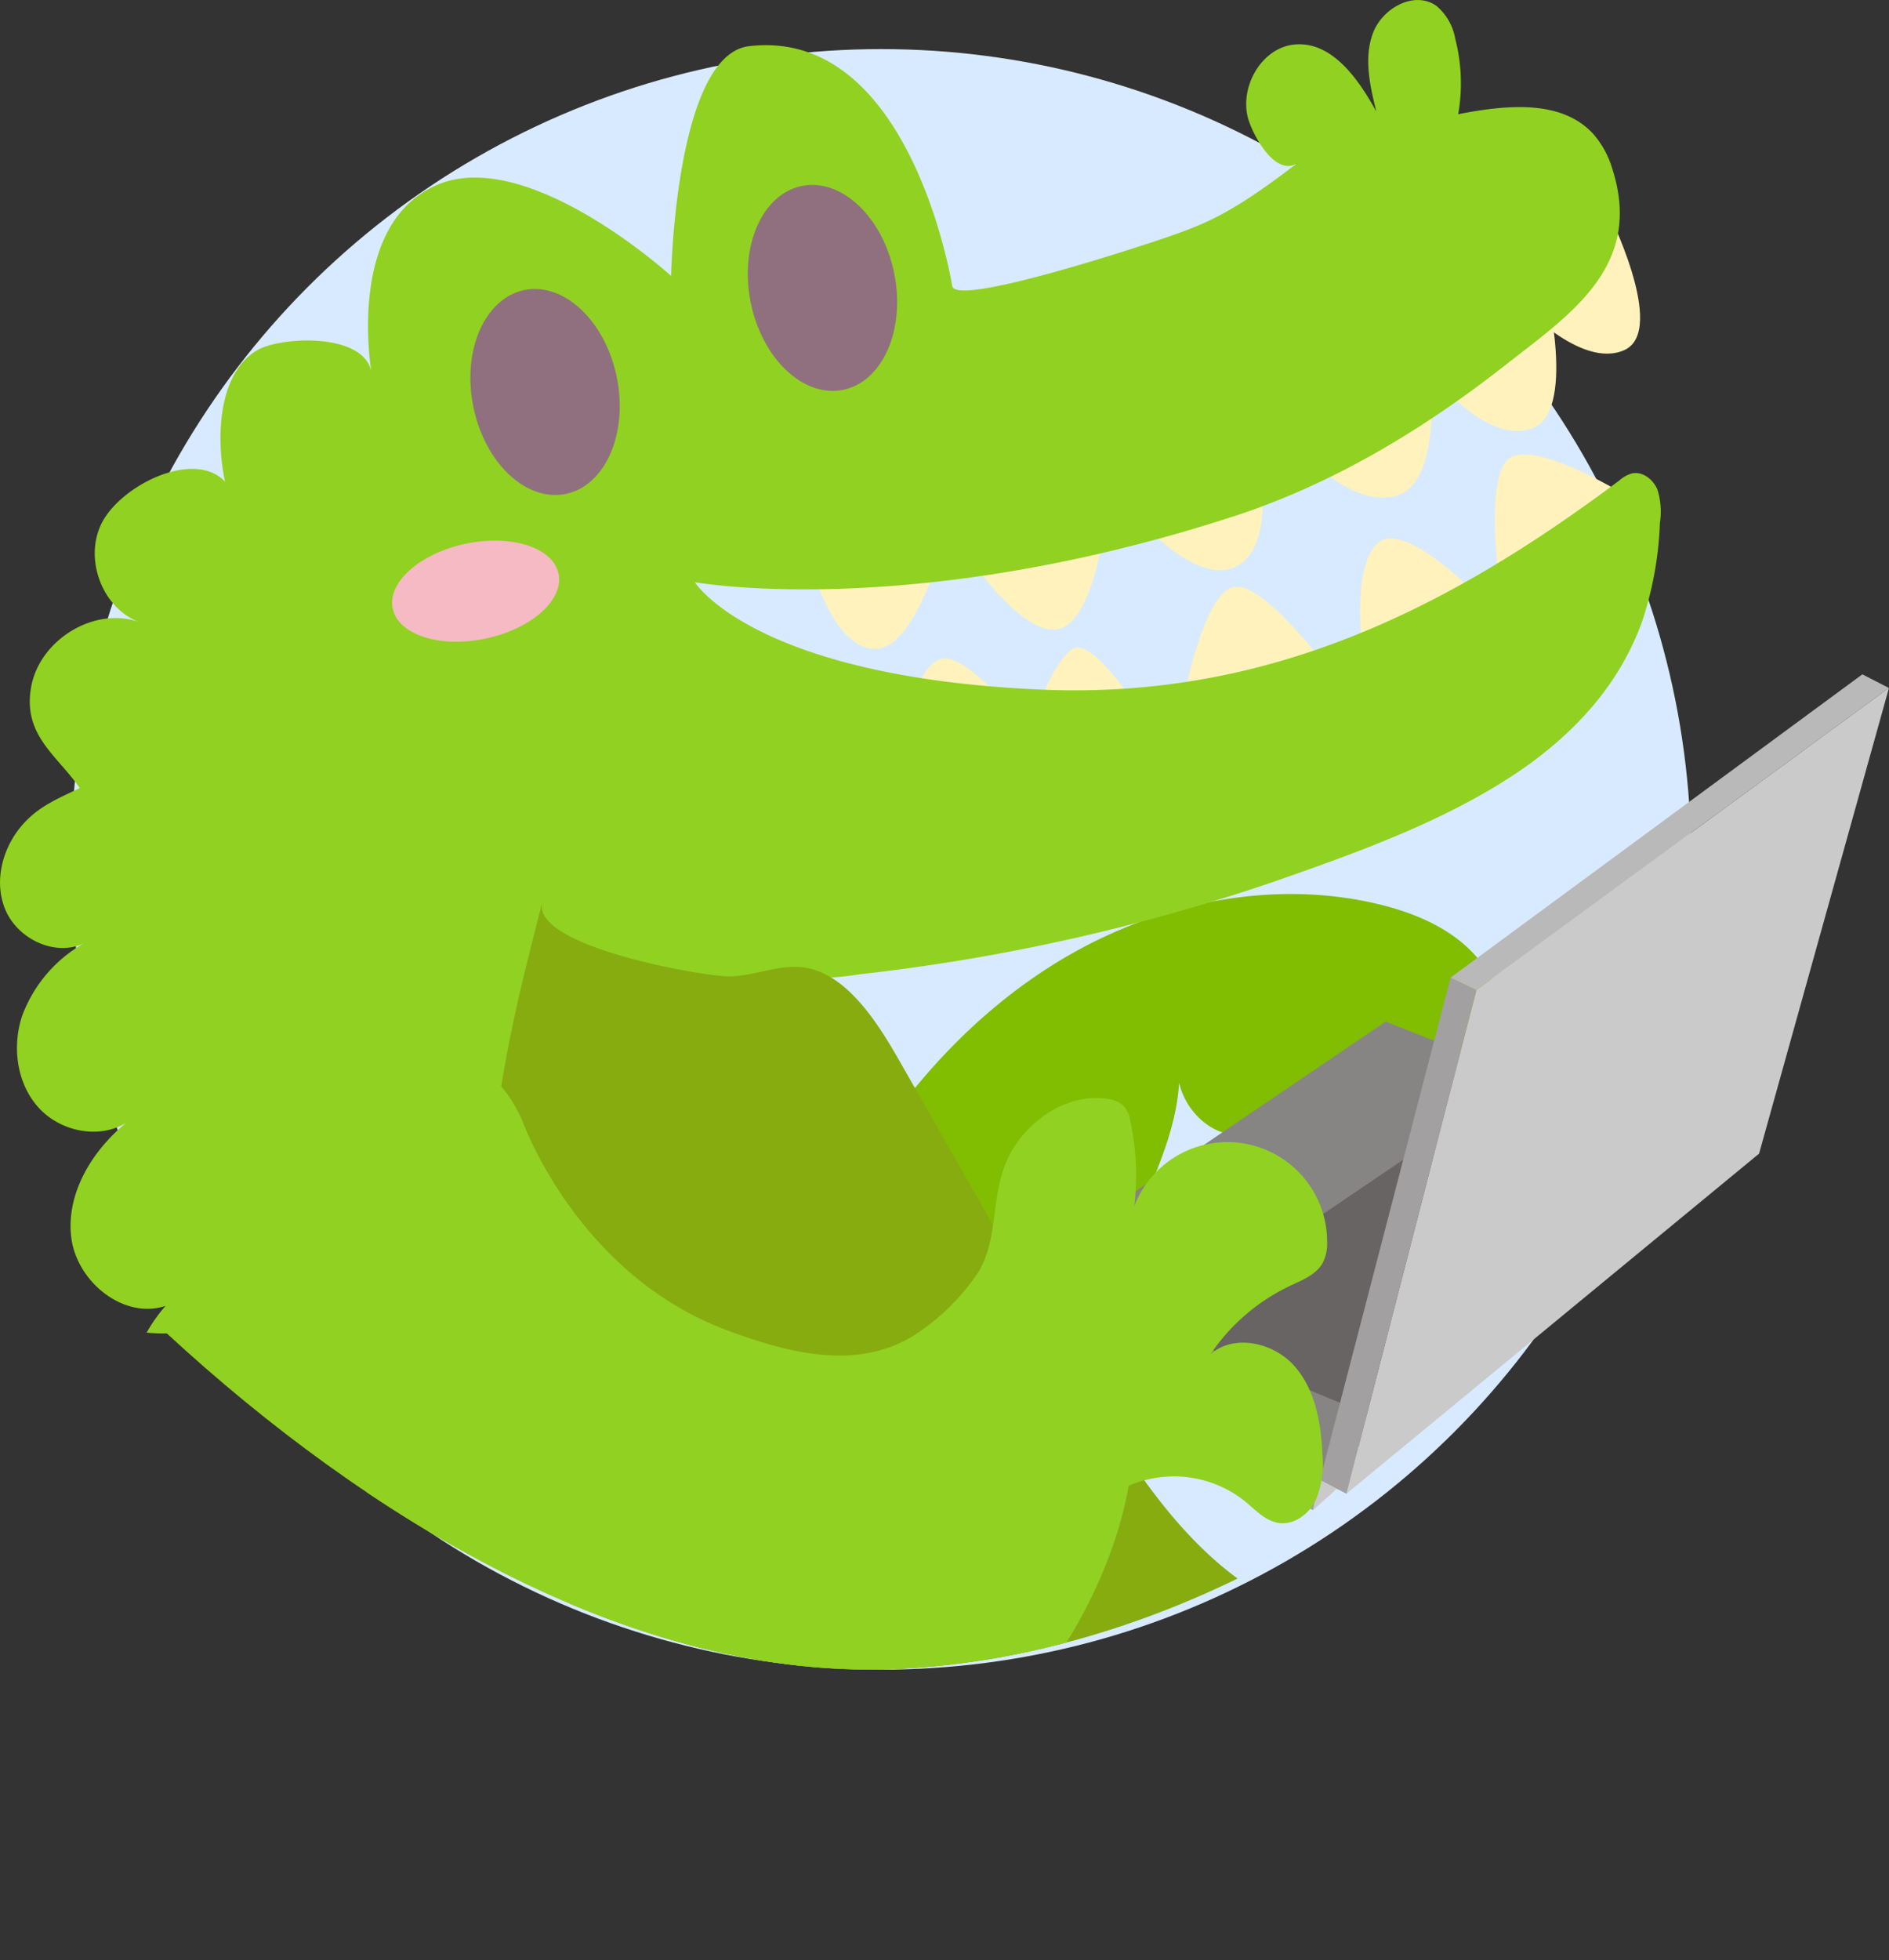 <svg xmlns="http://www.w3.org/2000/svg" xmlns:xlink="http://www.w3.org/1999/xlink" viewBox="0 0 272.16 282.29"><rect x="0" y="0" width="272.16" height="282.29" fill="#333333" stroke="none"/><defs><style>.cls-1{fill:none;}.cls-2{fill:#d8eaff;}.cls-3{clip-path:url(#clip-path);}.cls-4{fill:#81bd00;}.cls-5{fill:#fff2bd;}.cls-6{fill:#91d121;}.cls-7{fill:#90707e;}.cls-8{fill:#f5bac4;}.cls-9{fill:#86ac10;}.cls-10{fill:#878484;}.cls-11{fill:#686464;}.cls-12{fill:#cbcaca;}.cls-13{fill:#a2a0a0;}.cls-14{fill:#bab9b9;}</style><clipPath id="clip-path" transform="translate(-1.2 -5.15)"><path class="cls-1" d="M271.27,81.94c9.59,28-2.59,74.54-20.78,97.18-12.14,15.11-44.63,38.5-60.93,48-19.36,11.33-40.64,18-61.41,18.46-36.78.74-74-21.71-102.92-48.39C-3,197.78.1,152.36.1,122.82.1,58.37,76.86,10.59,140.76,2.16,225-8.95,251.27,23.52,271.27,81.94Z"/></clipPath></defs><title>Crocode-logo</title><g id="Layer_2" data-name="Layer 2"><g id="Capa_1" data-name="Capa 1"><circle class="cls-2" cx="126.95" cy="123.77" r="116.7"/><g class="cls-3"><path class="cls-4" d="M118.38,201c1.9,5.65,8.29,8.92,14.25,8.71s11.49-3.25,16.22-6.89a46.94,46.94,0,0,0,9.2-9.21c3.59-4.87,5.95-10.51,8.27-16.1,2.2-5.29,4.44-10.71,4.76-16.44,1,4.49,5.41,8.45,10.16,7.4,3.4-.76,6-4.58,4.89-7.88a7.67,7.67,0,1,0,15.05-1.81c2.6,5,10.81,4.89,14.26.4s2.46-11.31-1.09-15.72-9.08-6.78-14.59-8.1c-15.27-3.64-31.77-.21-45.29,7.79s-24.17,20.28-31.8,34A45.18,45.18,0,0,0,118,189.69c-1.22,5.17-1.69,11.56,2.48,14.84" transform="translate(-1.2 -5.15)"/><g id="_Group_" data-name="&lt;Group&gt;"><path id="_Path_" data-name="&lt;Path&gt;" class="cls-5" d="M118.17,86.74S121,97.9,126.84,98.6s9.84-14,9.84-14Z" transform="translate(-1.2 -5.15)"/><path id="_Path_2" data-name="&lt;Path&gt;" class="cls-5" d="M140.19,84.55s8,12.18,13.36,11.24,7-16.16,7-16.16Z" transform="translate(-1.2 -5.15)"/><path id="_Path_3" data-name="&lt;Path&gt;" class="cls-5" d="M165,79.63s8.43,10,14.29,7.11,3.28-15.45,3.28-15.45Z" transform="translate(-1.2 -5.15)"/><path id="_Path_4" data-name="&lt;Path&gt;" class="cls-5" d="M187.75,68.85s7.5,9.61,14.52,7.73,4.92-18.5,4.92-18.5Z" transform="translate(-1.2 -5.15)"/><path id="_Path_5" data-name="&lt;Path&gt;" class="cls-5" d="M207.45,58.93s7.5,10.08,14.29,8,2.11-20.85,2.11-20.85Z" transform="translate(-1.2 -5.15)"/><path id="_Path_6" data-name="&lt;Path&gt;" class="cls-5" d="M220,48.57s8.91,9.84,15.23,7-2.58-20.38-2.58-20.38Z" transform="translate(-1.2 -5.15)"/><path id="_Path_7" data-name="&lt;Path&gt;" class="cls-5" d="M150.38,108s2.46-7.44,5.28-9.34S165,107,165,107Z" transform="translate(-1.2 -5.15)"/><path id="_Path_8" data-name="&lt;Path&gt;" class="cls-5" d="M171.59,106.57s2.81-15.7,7.26-16.87,15,13.48,15,13.48Z" transform="translate(-1.2 -5.15)"/><path id="_Path_9" data-name="&lt;Path&gt;" class="cls-5" d="M129.51,116.91s2.81-15.69,7.26-16.86,15,13.48,15,13.48Z" transform="translate(-1.2 -5.15)"/><path id="_Path_10" data-name="&lt;Path&gt;" class="cls-5" d="M197.62,100s-1.91-13.12,2.08-16.63,15,8.21,15,8.21Z" transform="translate(-1.2 -5.15)"/><path id="_Path_11" data-name="&lt;Path&gt;" class="cls-5" d="M217.5,91.59s-2.64-17.15,1-20.3S236,76.83,236,76.83Z" transform="translate(-1.2 -5.15)"/></g><path class="cls-6" d="M240.35,80.5a50.53,50.53,0,0,1-2.55,14.12c-3.08,8.58-8.88,15.15-16,20.39-11,8-25.08,12.94-37.34,17.22a281.58,281.58,0,0,1-59.34,13.23,40.52,40.52,0,0,1-7.9.52,22.29,22.29,0,0,1,1.65,1.87c6.93,8.62,7.59,20.29,8.86,31a168.46,168.46,0,0,0,46.09,96.56,6.43,6.43,0,0,1,2,2.94c.7,3.2-3.32,5.19-6.52,5.95-6,1.41-12,2.82-18.08,3.14-16.44.81-32.09-6.41-47-13.46-6.67-3.18-13.37-6.36-19.94-9.76-10.55-5.47-20.77-11.5-30-18.94A122.42,122.42,0,0,1,40.7,232.51c-4-4.4-6.88-9.12-12.22-11.85-10.8-5.53-11.18-18.56-3.43-27.43-6.05,2-12.79-3.49-13.58-9.83s3-12.54,7.94-16.56c-4,2.46-9.59,1.26-12.7-2.22s-3.8-8.75-2.31-13.19A20,20,0,0,1,13.3,141c-4.16,2-9.59-.62-11.35-4.88s-.26-9.42,3-12.73c2.2-2.29,5-3.41,7.74-4.74-3.3-4.78-8.25-7.6-7-14.58,1.24-6.81,9.18-11.68,15.67-9.29-5.76-2.09-8.4-10-5-15.16s13.09-9.56,17.27-5.09c-1.37-6.24-1-15.81,4.74-19,3.47-1.92,15.19-2.48,16.34,3.16-.25-1.52-3.26-21.45,9.47-26.91,13.12-5.62,33.71,13.11,33.71,13.11s.63-31.84,11.24-33.09c23.24-2.73,29.21,34.24,29.26,34.54.51,3.16,28.78-6.26,31.22-7.12,1.79-.62,3.56-1.27,5.29-2.06,4.85-2.22,9.15-5.44,13.41-8.65-3.36,2.53-6.91-4.42-7.38-6.66-1-4.57,2.23-9.94,6.9-10.3,5.33-.41,9.09,5,11.66,9.65-.92-3.73-1.83-7.75-.46-11.33S205,3.76,208.16,6a8,8,0,0,1,2.71,4.75,25.62,25.62,0,0,1,.42,10.85c6.74-1.31,14.81-2.22,19.45,2.83a13.42,13.42,0,0,1,2.78,5.11C238,43.63,227.31,50.48,218,57.8,206.15,67.09,193,75,178.61,79.62c-46.38,15-77.3,9.38-77.3,9.38s8.42,13.59,49.65,15.46c32.38,1.47,58.34-11.21,83.54-30.11a4.91,4.91,0,0,1,1.76-1c1.56-.39,3.15.85,3.75,2.35A10.76,10.76,0,0,1,240.35,80.5Z" transform="translate(-1.2 -5.15)"/><ellipse class="cls-7" cx="79.73" cy="61.61" rx="10.55" ry="14.98" transform="translate(-11.79 11.79) rotate(-11.38)"/><ellipse class="cls-7" cx="119.69" cy="46.63" rx="10.55" ry="14.98" transform="translate(-8.04 19.37) rotate(-11.38)"/><ellipse id="_Path_12" data-name="&lt;Path&gt;" class="cls-8" cx="69.73" cy="90.29" rx="12.21" ry="6.98" transform="translate(-18.3 11.14) rotate(-11.88)"/><path class="cls-9" d="M169.5,285.29c-5.75,1.44-12,1.77-18.34,2.1-16.44.81-32.09-6.41-47-13.46-6.67-3.18-13.37-6.36-19.94-9.76,0-.15,0-.3,0-.45a188.06,188.06,0,0,0-6.18-56.43c-2-7.68-4.58-15.28-5.57-23.17-1.87-15,3.07-34.4,6.87-49-1.65,6.35,23.33,10.72,27,10.65,4.31-.08,8-2.3,12.25-.92,5.72,1.83,9.83,8.93,12.6,13.79l25.13,44.14c8.77,15.41,19.53,32.33,36.89,36,3,.63,1.8,15.57,1.44,17.71a40.17,40.17,0,0,1-8.35,18.45C181.67,280.74,175.88,283.69,169.5,285.29Z" transform="translate(-1.2 -5.15)"/><polygon class="cls-10" points="190.17 213.18 135.64 190.53 199.64 147.14 245.53 165.25 190.17 213.18"/><polygon class="cls-11" points="197.84 204.02 166.68 191.08 203.25 166.29 229.47 176.63 197.84 204.02"/><polygon class="cls-12" points="193.99 215.13 212.72 142.59 272.16 99.06 253.44 166.15 193.99 215.13"/><polygon class="cls-13" points="193.99 215.13 212.72 142.59 208.99 140.8 190.17 213.18 193.99 215.13"/><polygon class="cls-14" points="272.14 99.08 212.72 142.59 208.99 140.8 268.32 97.12 272.14 99.08"/><polygon class="cls-13" points="135.64 190.53 135.64 193.96 189.19 217.49 190.13 213.12 135.64 190.53"/><polygon class="cls-12" points="189.19 217.49 192.59 214.43 190.13 213.12 189.19 217.49"/><path id="_Path_13" data-name="&lt;Path&gt;" class="cls-6" d="M76.43,166.48s7.81,22.21,29.58,30.28c8.68,3.22,18.75,5.94,27.12.56a32.16,32.16,0,0,0,9-8.92c3.17-5.2,1.59-11.66,4.7-17.24,2.78-5,8.44-8.65,14.06-7.73a3.9,3.9,0,0,1,2.21,1,4.39,4.39,0,0,1,.95,2.18,36.61,36.61,0,0,1,.57,12.26A14.37,14.37,0,0,1,192.41,184a6.16,6.16,0,0,1-.62,3c-.93,1.72-2.93,2.5-4.7,3.33a28.59,28.59,0,0,0-11.49,9.87c3.4-3,9.15-1.69,12.14,1.74s3.81,8.22,4,12.77a13.59,13.59,0,0,1-1,6.55c-1,2-3.15,3.58-5.36,3.22-1.89-.3-3.28-1.85-4.76-3.07a16.39,16.39,0,0,0-16.81-2.27c-2.92,16.89-16,37.21-32,44.11-24.24,10.46-75.22-5.5-81.85-61.32,0,0-3.47-24.81,7.5-36.62S73.68,160.57,76.43,166.48Z" transform="translate(-1.2 -5.15)"/></g></g></g></svg>